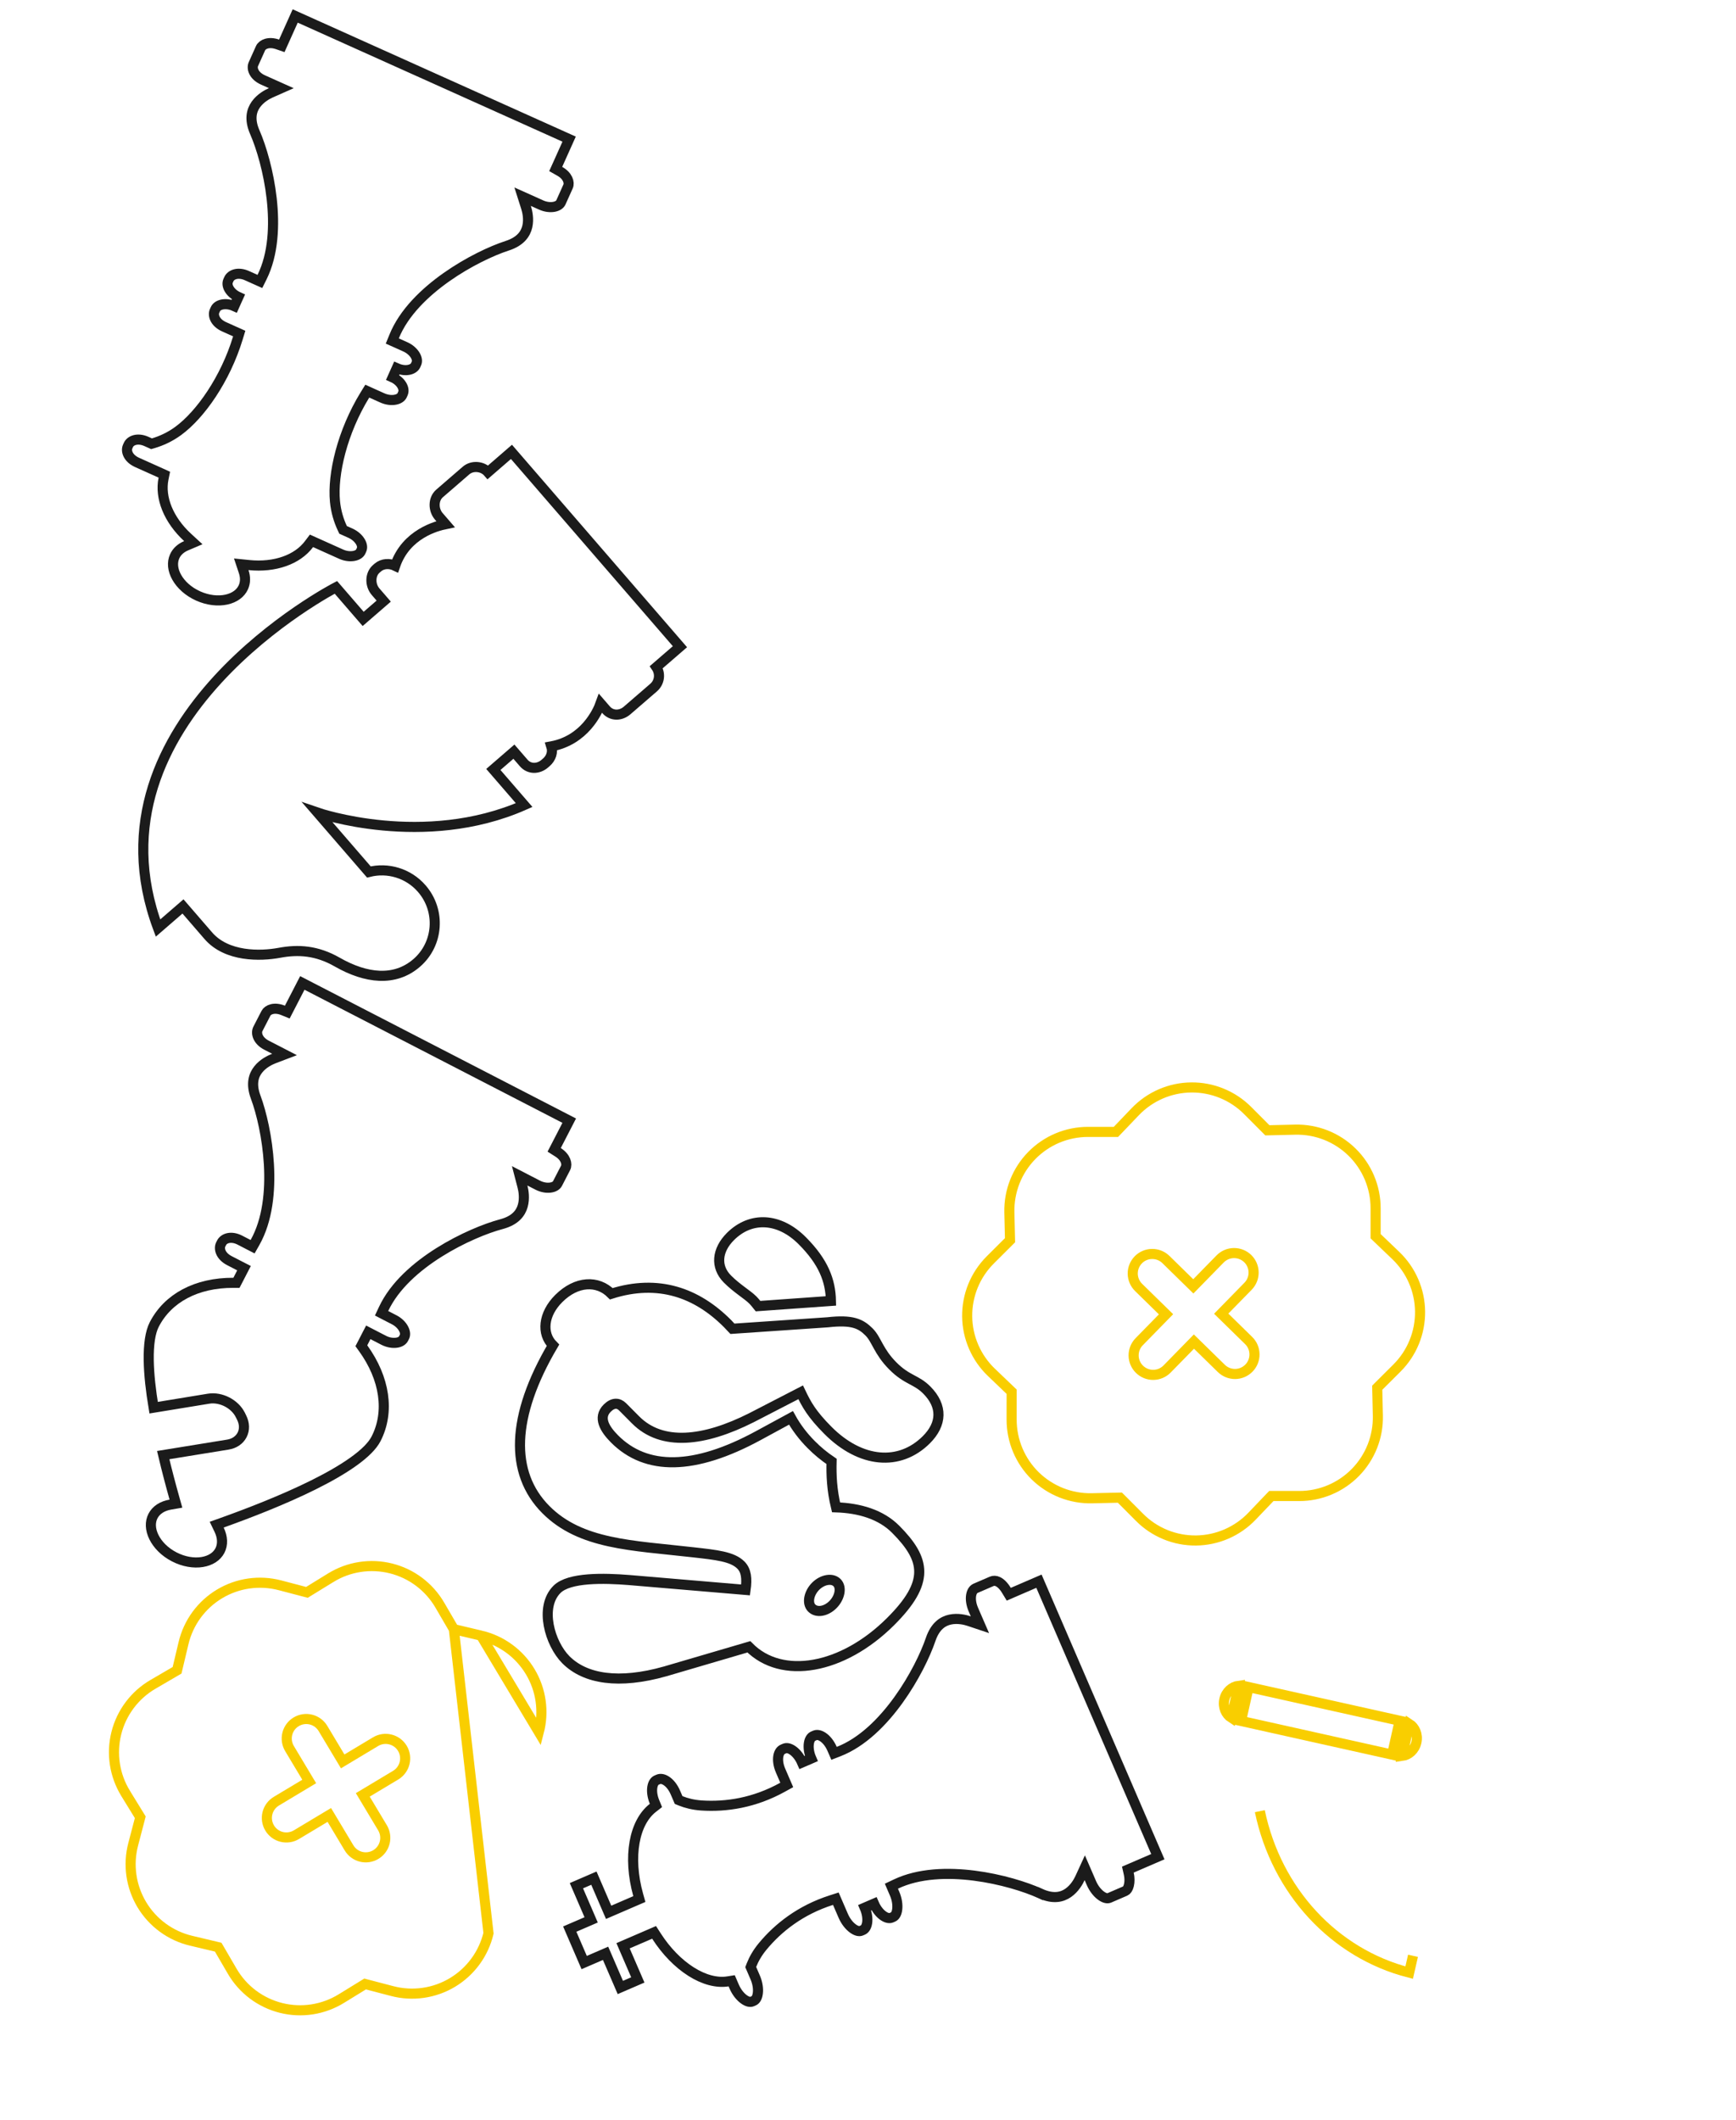 <svg width="86" height="105" viewBox="0 0 86 105" fill="none" xmlns="http://www.w3.org/2000/svg">
<path d="M20.898 44.011C21.841 45.101 21.728 46.748 20.643 47.687C19.558 48.625 18.131 48.461 16.707 47.646C15.699 47.069 14.78 47.01 13.84 47.186C12.899 47.361 11.233 47.397 10.317 46.337C9.948 45.91 9.065 44.889 9.065 44.889L7.828 45.96C3.974 35.619 16.64 29.088 16.64 29.088L17.991 30.65L19.009 29.769L18.607 29.304C18.327 28.981 18.322 28.447 18.643 28.169L18.716 28.106C18.955 27.899 19.306 27.89 19.575 28.02C20.115 26.432 21.652 26.042 22.072 25.957L21.739 25.572C21.459 25.249 21.454 24.715 21.775 24.437L23.085 23.304C23.406 23.026 23.92 23.093 24.173 23.386L25.337 22.378L33.684 32.027L32.514 33.039C32.731 33.362 32.677 33.793 32.38 34.05L31.07 35.182C30.749 35.461 30.302 35.47 30.022 35.147L29.752 34.835C29.608 35.239 28.961 36.657 27.311 36.963C27.401 37.248 27.302 37.548 27.062 37.755L26.99 37.818C26.668 38.096 26.221 38.106 25.942 37.783L25.459 37.225L24.44 38.106L25.966 39.87C20.994 42.063 15.733 40.245 15.733 40.245L18.274 43.183C19.201 42.948 20.228 43.236 20.898 44.011Z" stroke="#1B1B1B" stroke-width="0.5"/>
<path d="M62.411 89.695C63.239 93.661 66.098 96.74 69.809 97.69L69.999 96.857M69.999 96.857L69.999 96.857L69.999 96.857ZM69.816 85.367C70.093 85.544 70.253 85.901 70.168 86.281C70.083 86.662 69.787 86.917 69.461 86.96L69.816 85.367ZM69.338 85.216L68.964 86.894L61.482 85.227L61.856 83.549L69.338 85.216ZM61.359 83.483L61.004 85.075C60.727 84.898 60.567 84.541 60.652 84.161C60.736 83.781 61.033 83.525 61.359 83.483Z" stroke="#F9CE00" stroke-width="0.5"/>
<path d="M43.056 65.967C43.434 66.347 43.514 66.926 44.227 67.642C44.94 68.359 45.383 68.307 45.912 68.839C46.711 69.642 46.664 70.53 45.888 71.303C44.561 72.622 42.635 72.465 41.01 70.831C40.211 70.027 39.955 69.559 39.665 68.951L37.227 70.209C34.87 71.397 32.791 71.629 31.485 70.316L30.848 69.675C30.638 69.463 30.369 69.45 30.082 69.735C29.615 70.2 29.95 70.763 30.441 71.257C32.017 72.842 34.403 72.812 37.558 71.1L39.184 70.217C39.446 70.691 39.787 71.14 40.187 71.541C40.505 71.862 40.827 72.125 41.195 72.374C41.179 73.037 41.203 73.77 41.416 74.648C42.594 74.686 43.649 75.008 44.372 75.735C45.862 77.234 46.079 78.356 44.111 80.313C41.736 82.675 38.726 83.207 37.098 81.555L32.954 82.771C30.661 83.421 28.986 83.154 28.031 82.193C27.243 81.401 26.705 79.593 27.594 78.708C28.198 78.109 29.916 78.148 31.172 78.249L36.935 78.737C37.016 78.17 36.968 77.775 36.704 77.509C36.283 77.086 35.497 77.004 34.316 76.872C31.306 76.529 28.767 76.495 27.04 74.758C25.242 72.95 25.317 70.145 27.393 66.623C26.815 66.042 26.906 65.077 27.682 64.305C28.557 63.435 29.604 63.387 30.284 64.071C32.61 63.334 34.519 64.017 36.046 65.553C36.127 65.635 36.201 65.723 36.282 65.805L41.001 65.484C42.227 65.345 42.646 65.555 43.056 65.967ZM41.466 78.377C41.223 78.133 40.742 78.222 40.41 78.552C40.071 78.89 39.969 79.391 40.212 79.635C40.461 79.884 40.921 79.805 41.26 79.467C41.599 79.13 41.709 78.621 41.466 78.377ZM39.749 61.45C40.791 62.498 41.143 63.41 41.164 64.426L37.551 64.683C37.483 64.6 37.406 64.493 37.293 64.379C37.023 64.107 36.51 63.818 36.035 63.34C35.431 62.732 35.511 61.908 36.189 61.233C37.199 60.228 38.605 60.299 39.749 61.45Z" stroke="#1B1B1B" stroke-width="0.5"/>
<path d="M48.012 80.283L48.544 80.461L48.321 79.947L48.221 79.715C48.103 79.44 48.076 79.186 48.111 78.995C48.145 78.804 48.234 78.7 48.331 78.657C48.331 78.657 48.331 78.657 48.331 78.657L49.126 78.314C49.218 78.275 49.323 78.273 49.443 78.332C49.569 78.394 49.717 78.527 49.861 78.766L49.974 78.952L50.174 78.865L51.469 78.306L57.359 91.948L56.064 92.507L55.873 92.589L55.919 92.792C55.964 92.987 55.965 93.198 55.924 93.366C55.881 93.54 55.808 93.621 55.746 93.648L54.951 93.991C54.872 94.025 54.732 94.016 54.545 93.88C54.364 93.749 54.185 93.527 54.066 93.252L53.962 93.01L53.739 92.496L53.505 93.005C53.422 93.186 53.232 93.525 52.915 93.743C52.618 93.948 52.182 94.067 51.538 93.773L51.434 94.001L51.538 93.773C50.803 93.438 49.581 93.056 48.267 92.888C46.958 92.721 45.519 92.761 44.376 93.307L44.159 93.41L44.254 93.632L44.318 93.78C44.437 94.056 44.475 94.338 44.447 94.56C44.418 94.789 44.328 94.897 44.249 94.931L44.161 94.97C44.073 95.007 43.935 94.999 43.76 94.879C43.588 94.76 43.415 94.552 43.296 94.277L43.066 94.376L42.837 94.475C42.956 94.751 42.988 95.019 42.957 95.225C42.925 95.435 42.835 95.542 42.748 95.58L42.659 95.618C42.581 95.652 42.44 95.643 42.253 95.507C42.073 95.376 41.893 95.154 41.774 94.878L41.497 94.237L41.407 94.029L41.192 94.098C39.653 94.588 38.543 95.468 37.77 96.406L37.77 96.406C37.513 96.719 37.341 97.029 37.227 97.319L37.19 97.415L37.231 97.509L37.413 97.932C37.532 98.208 37.571 98.491 37.542 98.712C37.513 98.942 37.423 99.05 37.344 99.084L37.256 99.122C37.177 99.156 37.037 99.147 36.85 99.011C36.669 98.88 36.49 98.658 36.371 98.382L36.323 98.272L36.247 98.095L36.055 98.125C35.5 98.211 34.867 98.041 34.238 97.643C33.611 97.247 33.005 96.635 32.518 95.875L32.403 95.697L32.208 95.781L31.096 96.261L30.866 96.36L30.965 96.59L31.597 98.052L30.731 98.426L30.099 96.963L30 96.734L29.771 96.833L28.94 97.192L28.225 95.535L29.056 95.177L29.285 95.078L29.186 94.848L28.555 93.386L29.421 93.012L30.052 94.475L30.151 94.704L30.381 94.605L31.473 94.133L31.673 94.047L31.614 93.837C31.352 92.896 31.302 91.993 31.436 91.236C31.571 90.476 31.888 89.883 32.345 89.529L32.495 89.412L32.423 89.236C32.312 88.965 32.283 88.704 32.316 88.504C32.35 88.3 32.437 88.197 32.523 88.159L32.611 88.121C32.708 88.079 32.845 88.087 33.008 88.193C33.17 88.298 33.337 88.492 33.456 88.767L33.578 89.049L33.619 89.144L33.714 89.182C34.003 89.298 34.347 89.386 34.75 89.413L34.75 89.413C35.964 89.493 37.365 89.289 38.777 88.505L38.975 88.396L38.885 88.188L38.669 87.687C38.55 87.412 38.524 87.158 38.558 86.967C38.593 86.776 38.682 86.671 38.779 86.63L38.867 86.591C38.955 86.554 39.093 86.562 39.268 86.683C39.44 86.801 39.613 87.009 39.732 87.284L39.962 87.185L40.191 87.086C40.072 86.811 40.04 86.542 40.071 86.336C40.103 86.126 40.193 86.019 40.28 85.981L40.368 85.943C40.461 85.903 40.598 85.911 40.767 86.024C40.934 86.136 41.103 86.336 41.222 86.61L41.318 86.831L41.542 86.744C42.724 86.286 43.737 85.259 44.51 84.186C45.287 83.109 45.844 81.952 46.104 81.188L46.104 81.188C46.332 80.517 46.717 80.281 47.07 80.206C47.446 80.125 47.823 80.219 48.012 80.283Z" stroke="#1B1B1B" stroke-width="0.5"/>
<path d="M13.422 4.593L13.935 4.366L13.424 4.137L13.023 3.957C12.569 3.752 12.457 3.388 12.553 3.175C12.553 3.175 12.553 3.175 12.553 3.175L12.908 2.385C12.993 2.196 13.309 2.046 13.744 2.196L13.96 2.27L14.053 2.062L14.624 0.791L28.194 6.89L27.623 8.161L27.529 8.369L27.728 8.482C28.129 8.707 28.227 9.043 28.142 9.232L27.787 10.022C27.743 10.119 27.634 10.206 27.447 10.242C27.262 10.277 27.03 10.252 26.811 10.154L26.401 9.969L25.89 9.74L26.06 10.274C26.121 10.463 26.209 10.842 26.123 11.217C26.041 11.569 25.8 11.952 25.126 12.17C24.357 12.419 23.198 12.963 22.114 13.727C21.035 14.488 20 15.489 19.525 16.664L19.434 16.887L19.654 16.985L20.082 17.178C20.301 17.277 20.473 17.433 20.57 17.595C20.667 17.759 20.674 17.899 20.631 17.995L20.592 18.083C20.545 18.188 20.437 18.275 20.265 18.313C20.093 18.35 19.874 18.331 19.655 18.233L19.553 18.461L19.451 18.689C19.669 18.787 19.829 18.938 19.915 19.091C20.001 19.244 20.007 19.384 19.96 19.488L19.921 19.576C19.877 19.672 19.768 19.76 19.581 19.795C19.395 19.831 19.164 19.806 18.945 19.708L18.395 19.461L18.195 19.37L18.079 19.558C16.954 21.392 16.466 23.485 16.594 24.831C16.644 25.352 16.788 25.796 16.957 26.157L16.996 26.241L17.081 26.279L17.363 26.406C17.582 26.505 17.754 26.662 17.85 26.823C17.948 26.987 17.955 27.127 17.912 27.223L17.873 27.311C17.829 27.408 17.72 27.495 17.532 27.531C17.347 27.566 17.116 27.542 16.897 27.443L15.613 26.866L15.431 26.784L15.31 26.944C14.734 27.715 13.617 28.114 12.336 27.984L11.951 27.945L12.073 28.312C12.165 28.585 12.16 28.851 12.056 29.082C11.919 29.386 11.621 29.605 11.213 29.694C10.805 29.782 10.306 29.734 9.816 29.514C9.327 29.294 8.96 28.953 8.755 28.589C8.551 28.225 8.516 27.856 8.653 27.552C8.757 27.32 8.954 27.14 9.221 27.027L9.577 26.875L9.292 26.613C8.349 25.742 7.908 24.645 8.101 23.704L8.141 23.508L7.959 23.425L6.794 22.902C6.34 22.698 6.228 22.334 6.324 22.12L6.363 22.032C6.459 21.819 6.806 21.661 7.26 21.865L7.423 21.938L7.507 21.976L7.597 21.95C7.979 21.836 8.407 21.65 8.829 21.341C9.92 20.543 11.162 18.789 11.787 16.729L11.851 16.519L11.65 16.429L11.1 16.182C10.646 15.977 10.534 15.613 10.63 15.4L10.67 15.312C10.717 15.207 10.825 15.12 10.996 15.082C11.168 15.045 11.387 15.064 11.606 15.162L11.708 14.934L11.811 14.707C11.592 14.608 11.432 14.457 11.346 14.304C11.26 14.151 11.254 14.012 11.301 13.907L11.341 13.819C11.437 13.606 11.783 13.448 12.237 13.652L12.655 13.84L12.875 13.938L12.982 13.723C13.545 12.587 13.606 11.148 13.459 9.836C13.311 8.519 12.948 7.291 12.624 6.55L12.624 6.55C12.34 5.902 12.466 5.467 12.675 5.173C12.898 4.859 13.24 4.674 13.422 4.593Z" stroke="#1B1B1B" stroke-width="0.5"/>
<path d="M13.573 52.42L14.096 52.221L13.598 51.964L13.203 51.761C12.761 51.532 12.669 51.162 12.777 50.953L13.175 50.181C13.271 49.996 13.595 49.864 14.021 50.036L14.232 50.122L14.337 49.919L14.977 48.678L28.199 55.499L27.558 56.741L27.453 56.944L27.646 57.066C28.033 57.313 28.113 57.654 28.018 57.839L27.619 58.611C27.571 58.706 27.456 58.788 27.267 58.813C27.08 58.839 26.851 58.802 26.637 58.692L26.242 58.488L25.745 58.231L25.886 58.773C25.936 58.966 26.003 59.35 25.896 59.721C25.796 60.069 25.533 60.439 24.848 60.622C24.066 60.83 22.878 61.313 21.754 62.019C20.634 62.723 19.545 63.669 19.005 64.819L18.903 65.037L19.117 65.148L19.53 65.361C19.744 65.471 19.907 65.637 19.994 65.804C20.083 65.973 20.083 66.114 20.034 66.208L19.989 66.294C19.941 66.389 19.826 66.471 19.637 66.496C19.45 66.521 19.221 66.485 19.007 66.375L18.467 66.096L18.245 65.981L18.13 66.203L17.972 66.51L17.901 66.646L17.991 66.771C19.065 68.258 19.318 69.921 18.627 71.259C18.448 71.606 18.063 71.987 17.51 72.382C16.962 72.774 16.276 73.164 15.527 73.536C14.029 74.281 12.304 74.945 10.996 75.413L10.735 75.506L10.855 75.756C11.034 76.127 11.046 76.494 10.895 76.788C10.741 77.085 10.43 77.289 10.018 77.356C9.606 77.423 9.109 77.348 8.633 77.102C8.156 76.857 7.808 76.495 7.624 76.121C7.44 75.746 7.425 75.375 7.579 75.077L7.579 75.077C7.731 74.783 8.037 74.581 8.443 74.512L8.716 74.465L8.641 74.198C8.463 73.566 8.268 72.833 8.085 72.061L11.289 71.541L11.29 71.541C11.604 71.49 11.86 71.32 11.992 71.063C12.125 70.807 12.116 70.501 11.975 70.214C11.975 70.214 11.975 70.214 11.975 70.214L11.91 70.08L11.909 70.079C11.77 69.796 11.524 69.571 11.249 69.429C10.973 69.287 10.648 69.217 10.337 69.267L10.337 69.267L7.61 69.713C7.47 68.875 7.379 68.069 7.368 67.368C7.356 66.59 7.443 65.978 7.642 65.592C8.315 64.287 9.728 63.522 11.56 63.529L11.713 63.53L11.784 63.394L11.973 63.027L12.088 62.804L11.866 62.69L11.364 62.431C10.922 62.203 10.829 61.833 10.938 61.623L10.982 61.538C11.09 61.328 11.445 61.189 11.887 61.417L12.3 61.631L12.514 61.741L12.633 61.531C13.257 60.425 13.397 58.989 13.322 57.668C13.246 56.343 12.951 55.095 12.668 54.337L12.668 54.337C12.419 53.673 12.568 53.244 12.794 52.961C13.034 52.658 13.386 52.491 13.573 52.42Z" stroke="#1B1B1B" stroke-width="0.5"/>
<path d="M49.96 61.495L50.036 61.419L50.033 61.312L50.003 60.035C49.992 59.517 50.084 59.001 50.274 58.518C50.465 58.036 50.75 57.596 51.113 57.225C51.476 56.855 51.909 56.56 52.387 56.359C52.866 56.158 53.379 56.055 53.898 56.055C53.898 56.055 53.898 56.055 53.898 56.055L55.174 56.056L55.281 56.056L55.355 55.979L56.237 55.057L56.237 55.057C56.596 54.682 57.026 54.382 57.502 54.175C57.978 53.969 58.491 53.859 59.01 53.854C59.529 53.848 60.044 53.946 60.524 54.143C61.005 54.339 61.441 54.629 61.807 54.996L62.708 55.9L62.784 55.976L62.891 55.974L64.167 55.944C64.686 55.933 65.201 56.025 65.684 56.215C66.166 56.406 66.606 56.691 66.977 57.054C67.348 57.417 67.642 57.85 67.843 58.328C68.044 58.807 68.147 59.32 68.147 59.839L68.147 59.839L68.147 61.114L68.147 61.221L68.224 61.295L69.146 62.177L69.146 62.177C69.521 62.536 69.821 62.966 70.027 63.442C70.234 63.918 70.343 64.431 70.349 64.95C70.354 65.469 70.256 65.984 70.06 66.464C69.864 66.945 69.573 67.381 69.206 67.748L68.302 68.648L68.227 68.724L68.229 68.831L68.258 70.107C68.27 70.626 68.177 71.141 67.987 71.624C67.796 72.106 67.511 72.546 67.148 72.917C66.785 73.288 66.352 73.582 65.874 73.783C65.395 73.984 64.882 74.088 64.363 74.087L64.363 74.087L63.088 74.087L62.981 74.087L62.907 74.164L62.025 75.086L62.025 75.086C61.666 75.462 61.236 75.761 60.76 75.968C60.284 76.174 59.771 76.284 59.252 76.29C58.733 76.295 58.218 76.197 57.738 76.001C57.258 75.805 56.821 75.514 56.455 75.147C56.455 75.147 56.455 75.147 56.455 75.147L55.554 74.243L55.478 74.168L55.371 74.17L54.095 74.199C54.095 74.199 54.095 74.199 54.095 74.199C53.577 74.211 53.061 74.118 52.578 73.928C52.096 73.737 51.656 73.452 51.285 73.09C50.914 72.727 50.62 72.293 50.419 71.815C50.218 71.337 50.115 70.823 50.115 70.304L50.115 70.304L50.116 69.029L50.116 68.922L50.038 68.848L49.117 67.966L49.116 67.966C48.741 67.607 48.441 67.177 48.235 66.701C48.028 66.225 47.919 65.713 47.913 65.194C47.908 64.675 48.006 64.16 48.202 63.679C48.398 63.199 48.689 62.763 49.056 62.396C49.056 62.396 49.056 62.396 49.056 62.396L49.96 61.495ZM60.445 62.346L59.116 63.705L57.758 62.375C57.575 62.196 57.328 62.097 57.071 62.1C56.815 62.102 56.57 62.207 56.391 62.39C56.212 62.574 56.112 62.821 56.115 63.077C56.118 63.333 56.222 63.578 56.406 63.758L57.764 65.087L56.435 66.445C56.255 66.628 56.156 66.875 56.159 67.132C56.162 67.388 56.266 67.633 56.45 67.812C56.633 67.991 56.88 68.091 57.136 68.088C57.393 68.085 57.637 67.98 57.817 67.797L59.146 66.439L60.504 67.768C60.687 67.947 60.934 68.046 61.191 68.044C61.447 68.041 61.692 67.936 61.871 67.753C62.051 67.57 62.15 67.323 62.147 67.066C62.144 66.81 62.04 66.565 61.856 66.386L60.498 65.057L61.827 63.699C62.007 63.515 62.106 63.268 62.103 63.012C62.1 62.755 61.996 62.511 61.813 62.331C61.629 62.152 61.382 62.053 61.126 62.056C60.87 62.058 60.625 62.163 60.445 62.346Z" stroke="#F9CE00" stroke-width="0.5"/>
<path d="M22.483 80.682L22.429 80.59L21.786 79.487C21.524 79.039 21.176 78.648 20.761 78.336C20.346 78.024 19.873 77.799 19.369 77.673C18.866 77.547 18.342 77.523 17.829 77.602C17.316 77.681 16.824 77.862 16.383 78.135L16.382 78.135L15.296 78.803L15.205 78.859L15.101 78.832L13.868 78.508L13.867 78.508C13.366 78.377 12.843 78.347 12.329 78.42C11.815 78.493 11.322 78.668 10.877 78.935C10.432 79.202 10.045 79.555 9.738 79.973C9.432 80.392 9.212 80.867 9.092 81.372C9.092 81.372 9.092 81.372 9.092 81.372L8.797 82.614L8.772 82.718L8.679 82.772L7.577 83.415C7.129 83.676 6.737 84.025 6.426 84.44C6.114 84.855 5.889 85.328 5.763 85.832C5.637 86.335 5.613 86.859 5.692 87.372C5.772 87.885 5.953 88.376 6.225 88.818L6.225 88.819L6.893 89.905L6.949 89.996L6.922 90.1L6.599 91.333L6.599 91.334C6.467 91.835 6.437 92.358 6.51 92.872C6.583 93.386 6.759 93.879 7.025 94.324C7.292 94.769 7.645 95.156 8.064 95.463C8.482 95.77 8.958 95.99 9.463 96.11C9.463 96.11 9.463 96.11 9.463 96.11L10.704 96.405L10.809 96.43L10.863 96.522L11.505 97.624C11.505 97.624 11.505 97.624 11.505 97.624C11.767 98.073 12.115 98.464 12.53 98.776C12.945 99.087 13.419 99.313 13.922 99.439C14.425 99.565 14.949 99.589 15.462 99.51C15.975 99.43 16.467 99.249 16.909 98.977L16.909 98.977L17.996 98.309L18.087 98.253L18.19 98.28L19.424 98.603L19.424 98.603C19.925 98.735 20.449 98.765 20.962 98.692C21.476 98.619 21.97 98.444 22.415 98.177C22.859 97.91 23.247 97.557 23.553 97.138C23.86 96.72 24.079 96.244 24.2 95.74C24.2 95.74 24.2 95.74 24.2 95.74L22.483 80.682ZM22.483 80.682L22.587 80.707L23.83 81.001L22.483 80.682ZM26.782 84.239C26.855 84.752 26.825 85.276 26.694 85.777L23.83 81.001C24.335 81.121 24.81 81.341 25.229 81.648C25.647 81.954 26 82.342 26.267 82.787C26.534 83.231 26.709 83.725 26.782 84.239ZM18.949 90.518L17.972 88.888L19.602 87.911C19.822 87.779 19.98 87.565 20.042 87.316C20.105 87.067 20.066 86.804 19.934 86.584C19.802 86.364 19.588 86.206 19.339 86.144C19.09 86.081 18.827 86.12 18.607 86.252L16.977 87.23L16 85.6C15.868 85.38 15.655 85.221 15.406 85.159C15.157 85.097 14.894 85.136 14.674 85.268C14.454 85.399 14.296 85.613 14.233 85.862C14.171 86.111 14.21 86.374 14.342 86.594L15.319 88.224L13.69 89.201C13.47 89.333 13.311 89.547 13.249 89.796C13.187 90.044 13.226 90.308 13.358 90.527C13.489 90.747 13.703 90.906 13.952 90.968C14.201 91.03 14.464 90.991 14.684 90.859L16.314 89.882L17.291 91.512C17.423 91.732 17.637 91.891 17.885 91.953C18.134 92.015 18.397 91.976 18.617 91.844C18.837 91.712 18.996 91.498 19.058 91.25C19.12 91.001 19.081 90.738 18.949 90.518Z" stroke="#F9CE00" stroke-width="0.5"/>
</svg>

